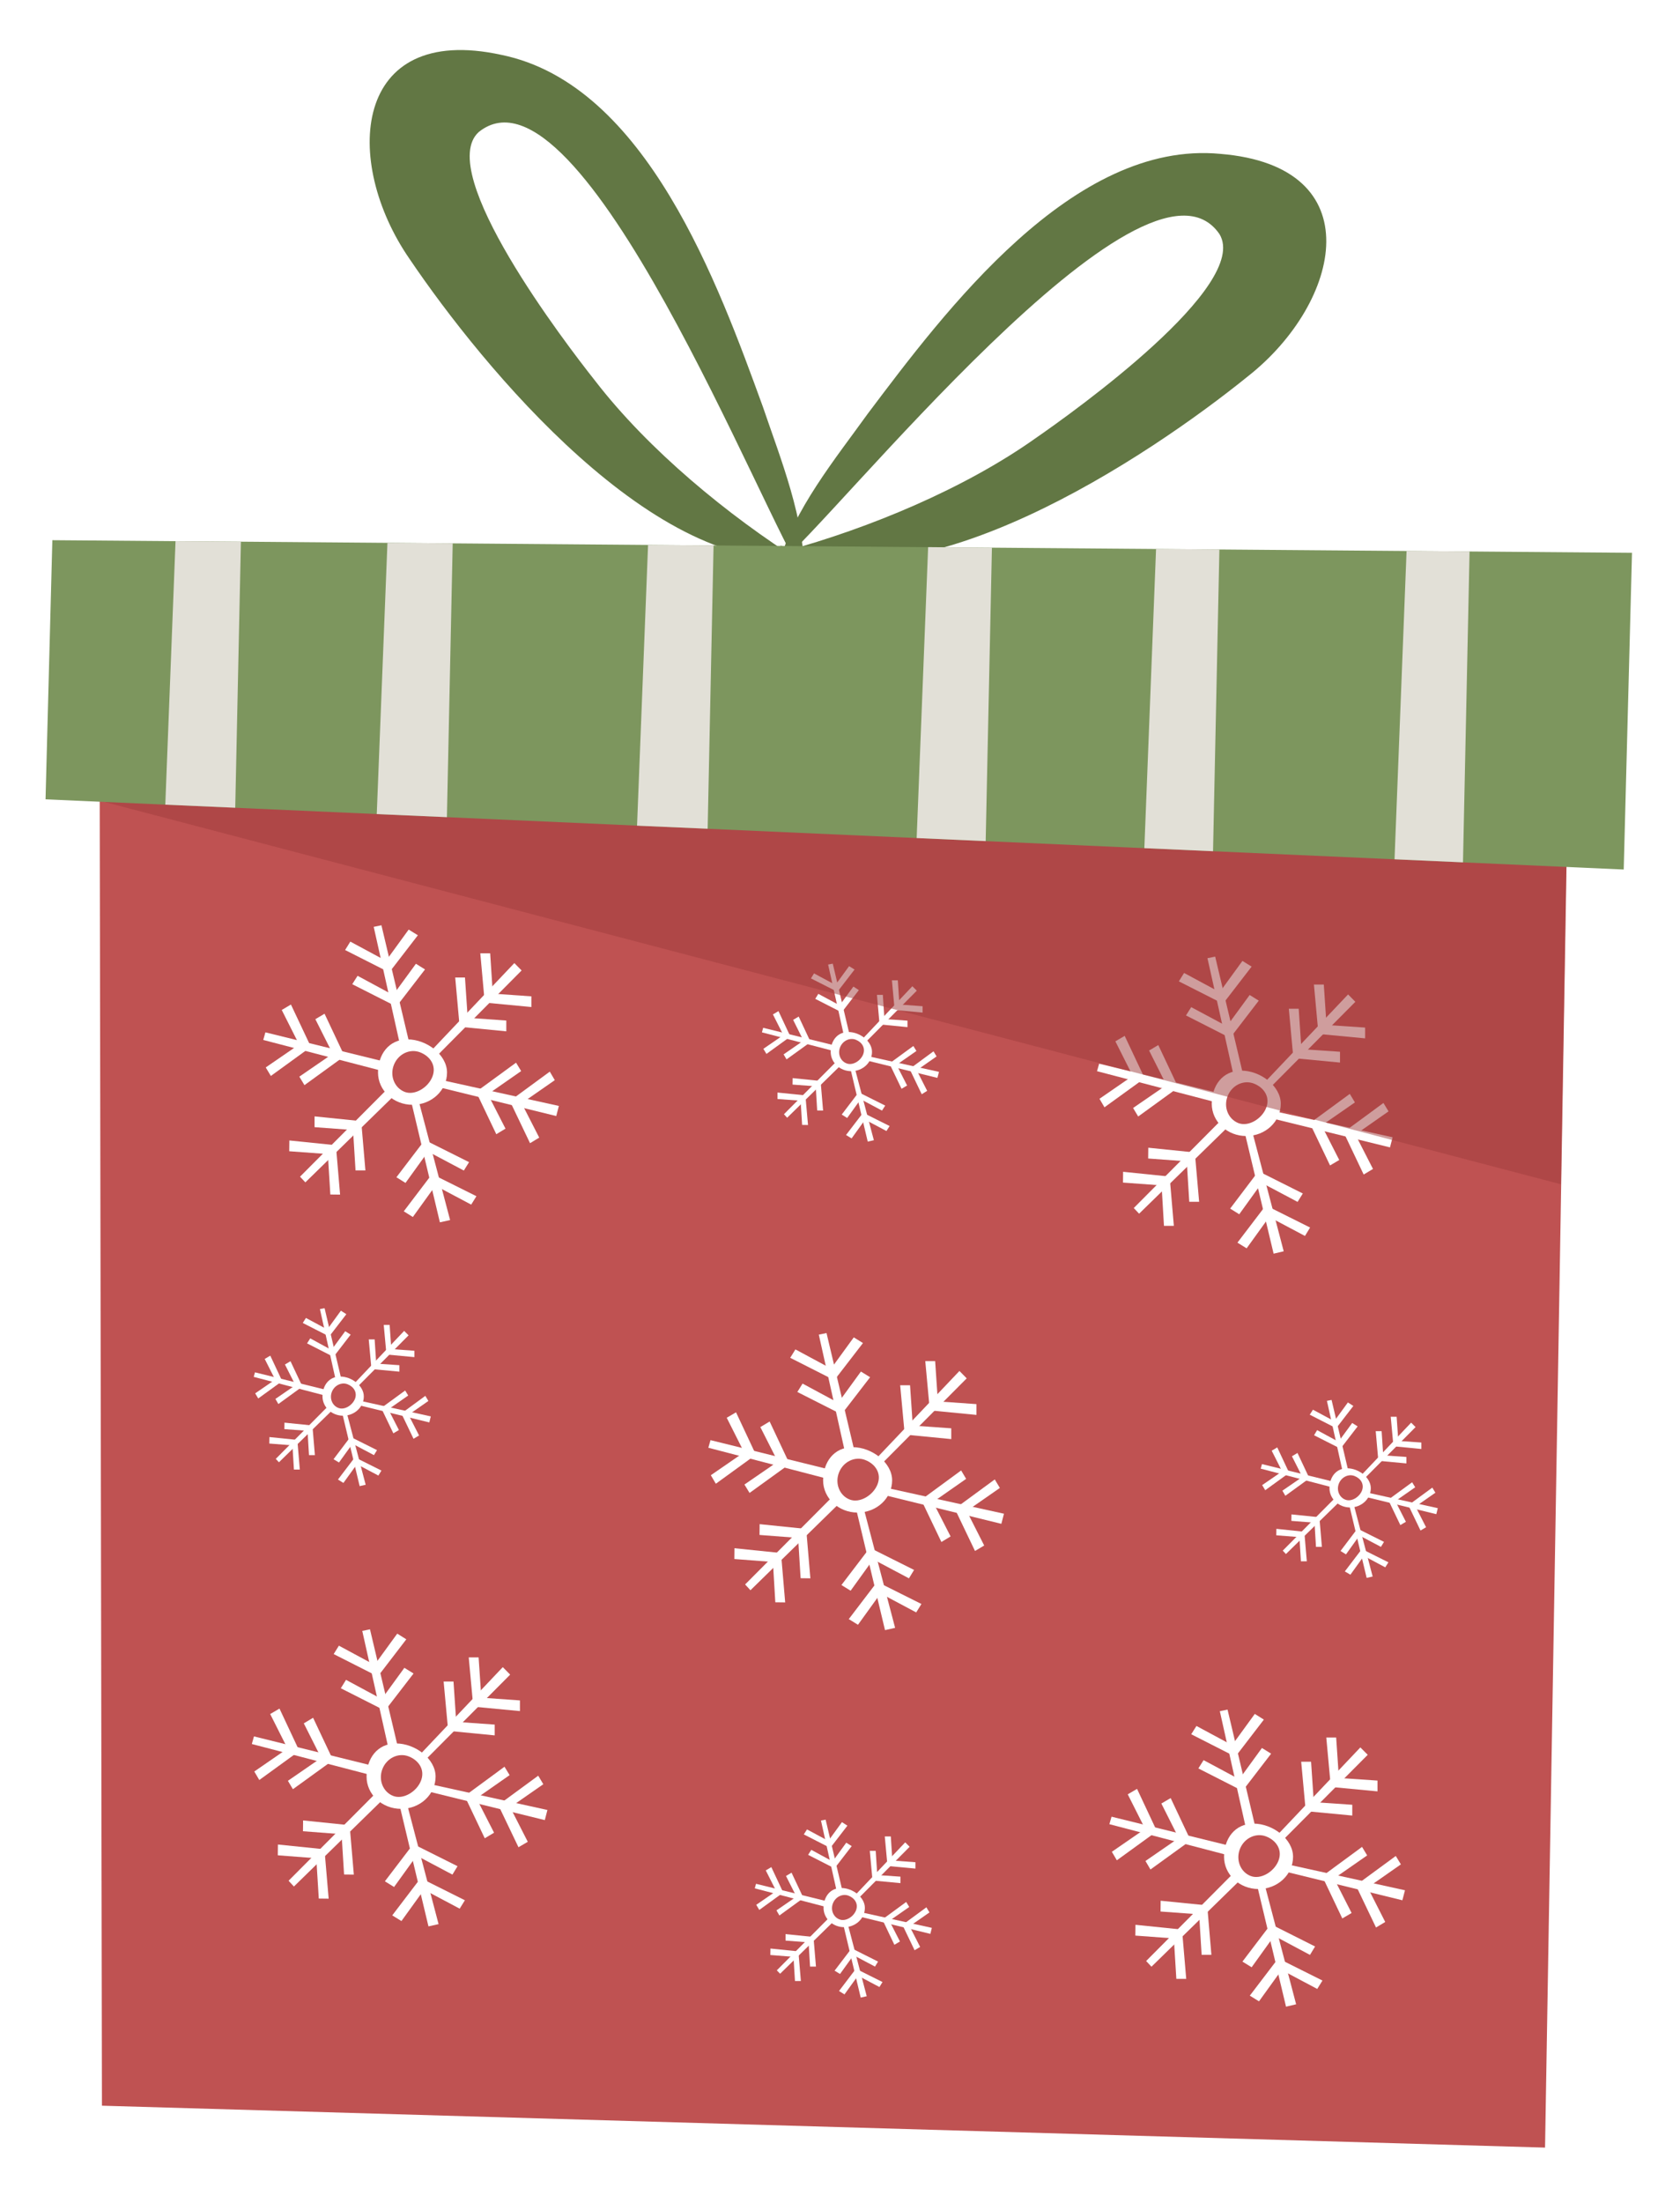 <svg width="148" height="194" viewBox="0 0 148 194" fill="none" xmlns="http://www.w3.org/2000/svg">
<g filter="url(#filter0_d_5811_59910)">
<path d="M99.84 46.34L81.19 46.19C91.35 43.3 102.13 35.83 107.97 31.11C116.18 24.62 118.89 12.65 105.51 11.55C92.53 10.31 81.26 25.38 74.43 34.45C72.46 37.19 69.97 40.34 68.27 43.58C67.54 40.22 66.21 36.78 65.2 33.81C61.31 23.14 54.94 5.44 42.16 2.83C29.05 -0.02 28.14 12.22 34.09 20.82C39.19 28.37 50.09 41.92 61.07 46.03H60.86L57.95 46.01L18.94 45.7L13.46 45.66L2.6 45.57L2 68.39L6.77 68.6L6.96 183.42L134.09 187.11L135.99 74.34L141.03 74.56L141.76 46.67L102 46.35L99.84 46.33V46.34ZM105.42 18.61C108.15 23.12 92.6 34.24 89.26 36.55C83.39 40.72 75.7 44.01 68.68 46.08C68.67 45.96 68.65 45.83 68.63 45.71C76.45 37.65 99.54 10.05 105.41 18.62L105.42 18.61ZM50.38 31.49C47.86 28.3 36.23 13.13 40.16 9.61C48.17 3.22 61.91 35.37 67.21 45.84C67.18 45.92 67.15 46 67.12 46.08H66.87C66.87 46.08 66.78 46.04 66.73 46.02L66.77 46.08H66.46C60.61 42.12 54.58 36.94 50.38 31.49Z" fill="white"/>
<path d="M69.172 47.12C55.852 49.02 40.462 30.24 34.092 20.82C28.132 12.22 29.042 -0.03 42.162 2.83C54.942 5.43 61.312 23.14 65.202 33.81C66.732 38.32 69.002 43.9 68.802 48.66C65.492 44.11 49.192 2.42 40.182 9.62C36.252 13.14 47.872 28.31 50.402 31.5C55.112 37.62 62.152 43.41 68.642 47.5" fill="#627744"/>
<path d="M66.742 46.02C78.922 51.73 99.122 38.27 107.972 31.11C116.182 24.619 118.892 12.649 105.512 11.55C92.532 10.309 81.262 25.38 74.432 34.45C71.652 38.319 67.842 42.989 66.652 47.599C71.142 44.219 98.912 9.1 105.432 18.619C108.162 23.13 92.612 34.249 89.272 36.559C82.972 41.039 74.562 44.52 67.152 46.539" fill="#627744"/>
<path d="M6.781 66.34L6.981 183.43L134.111 187.12L136.061 70.81L6.781 66.34Z" fill="#BF5252"/>
<path d="M33.911 89.53C32.231 89.53 31.301 90.88 31.301 92.45C31.301 94.02 32.661 95.29 34.341 95.29C36.021 95.29 37.381 94.02 37.381 92.45C37.381 90.88 35.581 89.53 33.911 89.53ZM36.091 92.82C35.711 93.78 34.531 94.5 33.641 94.15C32.741 93.79 32.321 92.73 32.701 91.77C33.081 90.81 34.111 90.32 35.011 90.67C35.911 91.02 36.471 91.86 36.091 92.82Z" fill="white"/>
<path d="M35.891 90.63L43.311 82.81L43.951 83.46L36.361 91.11L35.891 90.63Z" fill="white"/>
<path d="M40.312 81.95L40.703 86.29L44.812 86.68V85.74L41.413 85.5L41.182 81.95H40.312Z" fill="white"/>
<path d="M38.102 84.08L38.492 88.42L42.602 88.82V87.87L39.202 87.63L38.962 84.08H38.102Z" fill="white"/>
<path d="M32.59 94.61L24.9 102.12L24.43 101.62L31.96 94.06L32.59 94.61Z" fill="white"/>
<path d="M27.96 103.2L27.59 98.85L23.491 98.43L23.48 99.38L26.881 99.63L27.101 103.19L27.96 103.2Z" fill="white"/>
<path d="M30.191 101.07L29.821 96.73L25.711 96.31V97.26L29.101 97.51L29.321 101.07H30.191Z" fill="white"/>
<path d="M36.713 93.07L47.233 95.39L47.003 96.28L36.543 93.71L36.713 93.07Z" fill="white"/>
<path d="M46.434 92.37L42.914 94.95L44.694 98.67L45.504 98.18L43.954 95.15L46.874 93.12L46.434 92.37Z" fill="white"/>
<path d="M43.461 91.58L39.941 94.15L41.721 97.88L42.531 97.39L40.981 94.36L43.911 92.32L43.461 91.58Z" fill="white"/>
<path d="M31.601 92.29L21.191 89.58L21.381 88.91L31.751 91.46L31.601 92.29Z" fill="white"/>
<path d="M21.86 92.75L25.39 90.19L23.63 86.46L22.82 86.94L24.35 89.98L21.41 92L21.86 92.75Z" fill="white"/>
<path d="M24.821 93.56L28.351 91L26.591 87.27L25.781 87.75L27.311 90.79L24.371 92.81L24.821 93.56Z" fill="white"/>
<path d="M34.902 95.01L37.652 105.44L36.752 105.64L34.262 95.16L34.902 95.01Z" fill="white"/>
<path d="M39.97 103.34L36.06 101.39L33.57 104.67L34.37 105.17L36.36 102.41L39.51 104.08L39.97 103.34Z" fill="white"/>
<path d="M39.322 100.34L35.422 98.39L32.922 101.67L33.722 102.17L35.712 99.41L38.862 101.08L39.322 100.34Z" fill="white"/>
<path d="M33.262 90.11L30.922 79.62L31.602 79.48L34.062 89.87L33.262 90.11Z" fill="white"/>
<path d="M28.402 81.66L32.292 83.63L34.812 80.36L34.002 79.86L32.002 82.61L28.862 80.92L28.402 81.66Z" fill="white"/>
<path d="M29.031 84.67L32.921 86.64L35.441 83.37L34.641 82.87L32.631 85.62L29.501 83.93L29.031 84.67Z" fill="white"/>
<path d="M32.903 151.53C31.223 151.53 30.293 152.88 30.293 154.45C30.293 156.02 31.653 157.29 33.333 157.29C35.013 157.29 36.373 156.02 36.373 154.45C36.373 152.88 34.573 151.53 32.893 151.53H32.903ZM35.083 154.82C34.703 155.78 33.523 156.5 32.633 156.15C31.733 155.8 31.313 154.73 31.693 153.77C32.073 152.81 33.103 152.32 34.003 152.67C34.903 153.02 35.463 153.86 35.083 154.82Z" fill="white"/>
<path d="M34.883 152.63L42.293 144.81L42.943 145.47L35.343 153.11L34.883 152.63Z" fill="white"/>
<path d="M39.293 143.95L39.693 148.29L43.803 148.68V147.74L40.403 147.5L40.163 143.95H39.293Z" fill="white"/>
<path d="M37.082 146.08L37.482 150.42L41.582 150.82V149.87L38.192 149.63L37.952 146.08H37.082Z" fill="white"/>
<path d="M31.582 156.61L23.892 164.13L23.422 163.62L30.952 156.06L31.582 156.61Z" fill="white"/>
<path d="M26.953 165.2L26.583 160.85L22.483 160.43L22.473 161.38L25.863 161.64L26.083 165.19L26.953 165.2Z" fill="white"/>
<path d="M29.171 163.08L28.801 158.73L24.701 158.31L24.691 159.26L28.091 159.52L28.311 163.07L29.171 163.08Z" fill="white"/>
<path d="M35.695 155.07L46.225 157.39L45.995 158.28L35.535 155.71L35.695 155.07Z" fill="white"/>
<path d="M45.414 154.37L41.895 156.95L43.675 160.67L44.495 160.19L42.944 157.15L45.864 155.12L45.414 154.37Z" fill="white"/>
<path d="M42.444 153.58L38.934 156.16L40.704 159.88L41.524 159.39L39.974 156.36L42.894 154.32L42.444 153.58Z" fill="white"/>
<path d="M30.584 154.29L20.184 151.58L20.374 150.91L30.734 153.47L30.584 154.29Z" fill="white"/>
<path d="M20.842 154.75L24.372 152.19L22.622 148.46L21.802 148.94L23.332 151.98L20.402 154L20.842 154.75Z" fill="white"/>
<path d="M23.803 155.56L27.343 153L25.583 149.27L24.763 149.76L26.293 152.8L23.363 154.82L23.803 155.56Z" fill="white"/>
<path d="M33.896 157.02L36.636 167.44L35.746 167.64L33.246 157.16L33.896 157.02Z" fill="white"/>
<path d="M38.955 165.34L35.055 163.39L32.555 166.67L33.365 167.17L35.355 164.41L38.495 166.08L38.955 165.34Z" fill="white"/>
<path d="M38.306 162.34L34.406 160.39L31.906 163.67L32.716 164.17L34.706 161.41L37.856 163.08L38.306 162.34Z" fill="white"/>
<path d="M32.254 152.11L29.914 141.62L30.594 141.48L33.054 151.87L32.254 152.11Z" fill="white"/>
<path d="M27.395 143.66L31.285 145.63L33.794 142.36L32.995 141.86L30.994 144.61L27.855 142.92L27.395 143.66Z" fill="white"/>
<path d="M28.023 146.67L31.913 148.64L34.433 145.37L33.623 144.87L31.623 147.62L28.483 145.93L28.023 146.67Z" fill="white"/>
<path d="M73.122 125.439C71.442 125.439 70.512 126.789 70.512 128.359C70.512 129.929 71.872 131.199 73.552 131.199C75.232 131.199 76.592 129.929 76.592 128.359C76.592 126.789 74.792 125.439 73.112 125.439H73.122ZM75.302 128.719C74.922 129.679 73.742 130.399 72.852 130.049C71.952 129.699 71.532 128.629 71.912 127.669C72.292 126.709 73.322 126.219 74.222 126.569C75.122 126.919 75.682 127.759 75.302 128.719Z" fill="white"/>
<path d="M75.102 126.539L82.522 118.729L83.162 119.379L75.562 127.019L75.102 126.539Z" fill="white"/>
<path d="M79.512 117.859L79.912 122.199L84.022 122.599V121.649L80.622 121.409L80.382 117.859H79.512Z" fill="white"/>
<path d="M77.301 119.989L77.701 124.329L81.801 124.729V123.779L78.411 123.539L78.171 119.989H77.301Z" fill="white"/>
<path d="M71.801 130.519L64.111 138.039L63.641 137.529L71.171 129.969L71.801 130.519Z" fill="white"/>
<path d="M67.171 139.109L66.801 134.759L62.701 134.339L62.691 135.289L66.091 135.549L66.301 139.099L67.171 139.109Z" fill="white"/>
<path d="M69.39 136.989L69.02 132.639L64.92 132.219L64.91 133.169L68.31 133.429L68.53 136.979L69.39 136.989Z" fill="white"/>
<path d="M75.914 128.98L86.444 131.3L86.214 132.19L75.754 129.62L75.914 128.98Z" fill="white"/>
<path d="M85.633 128.28L82.113 130.86L83.893 134.58L84.703 134.1L83.163 131.06L86.083 129.03L85.633 128.28Z" fill="white"/>
<path d="M82.672 127.49L79.152 130.07L80.932 133.79L81.742 133.3L80.192 130.27L83.112 128.23L82.672 127.49Z" fill="white"/>
<path d="M70.802 128.2L60.402 125.49L60.592 124.82L70.962 127.38L70.802 128.2Z" fill="white"/>
<path d="M61.061 128.66L64.591 126.1L62.841 122.37L62.021 122.85L63.551 125.89L60.621 127.91L61.061 128.66Z" fill="white"/>
<path d="M64.032 129.47L67.562 126.92L65.802 123.18L64.982 123.67L66.522 126.71L63.582 128.73L64.032 129.47Z" fill="white"/>
<path d="M74.115 130.93L76.855 141.35L75.965 141.55L73.465 131.07L74.115 130.93Z" fill="white"/>
<path d="M79.173 139.25L75.273 137.3L72.773 140.58L73.583 141.08L75.573 138.32L78.713 139.99L79.173 139.25Z" fill="white"/>
<path d="M78.525 136.25L74.625 134.3L72.125 137.58L72.935 138.08L74.925 135.32L78.075 136.99L78.525 136.25Z" fill="white"/>
<path d="M72.473 126.03L70.133 115.53L70.813 115.39L73.273 125.78L72.473 126.03Z" fill="white"/>
<path d="M67.613 117.57L71.503 119.54L74.023 116.27L73.213 115.77L71.213 118.52L68.073 116.83L67.613 117.57Z" fill="white"/>
<path d="M68.242 120.58L72.132 122.55L74.652 119.28L73.842 118.78L71.842 121.53L68.702 119.84L68.242 120.58Z" fill="white"/>
<path d="M72.74 88.88C71.73 88.88 71.18 89.69 71.18 90.63C71.18 91.57 72 92.33 73 92.33C74 92.33 74.82 91.57 74.82 90.63C74.82 89.69 73.74 88.88 72.74 88.88ZM74.04 90.85C73.81 91.43 73.11 91.86 72.57 91.64C72.03 91.43 71.78 90.79 72.01 90.22C72.24 89.65 72.86 89.35 73.39 89.56C73.93 89.77 74.26 90.27 74.04 90.85Z" fill="white"/>
<path d="M73.934 89.54L78.374 84.85L78.764 85.24L74.214 89.82L73.934 89.54Z" fill="white"/>
<path d="M76.574 84.33L76.814 86.94L79.274 87.17V86.61L77.234 86.46L77.094 84.33H76.574Z" fill="white"/>
<path d="M75.254 85.61L75.484 88.21L77.944 88.45V87.88L75.914 87.74L75.774 85.61H75.254Z" fill="white"/>
<path d="M71.953 91.92L67.343 96.43L67.062 96.12L71.573 91.59L71.953 91.92Z" fill="white"/>
<path d="M69.182 97.07L68.952 94.46L66.492 94.21V94.78L68.532 94.93L68.662 97.06L69.182 97.07Z" fill="white"/>
<path d="M70.51 95.8L70.29 93.19L67.83 92.94L67.82 93.51L69.86 93.66L69.99 95.79L70.51 95.8Z" fill="white"/>
<path d="M74.42 91L80.72 92.39L80.58 92.92L74.32 91.38L74.42 91Z" fill="white"/>
<path d="M80.239 90.58L78.129 92.13L79.199 94.36L79.679 94.06L78.759 92.25L80.509 91.03L80.239 90.58Z" fill="white"/>
<path d="M78.462 90.11L76.352 91.65L77.422 93.88L77.912 93.59L76.982 91.77L78.732 90.55L78.462 90.11Z" fill="white"/>
<path d="M71.351 90.53L65.121 88.91L65.231 88.51L71.441 90.04L71.351 90.53Z" fill="white"/>
<path d="M65.52 90.81L67.63 89.28L66.58 87.04L66.09 87.33L67.01 89.15L65.25 90.36L65.52 90.81Z" fill="white"/>
<path d="M67.291 91.29L69.411 89.76L68.361 87.52L67.871 87.81L68.781 89.64L67.031 90.85L67.291 91.29Z" fill="white"/>
<path d="M73.333 92.17L74.983 98.41L74.443 98.53L72.953 92.25L73.333 92.17Z" fill="white"/>
<path d="M76.371 97.16L74.031 95.99L72.531 97.95L73.021 98.25L74.211 96.6L76.091 97.6L76.371 97.16Z" fill="white"/>
<path d="M75.982 95.36L73.642 94.19L72.152 96.15L72.632 96.45L73.822 94.8L75.702 95.8L75.982 95.36Z" fill="white"/>
<path d="M72.353 89.23L70.953 82.94L71.363 82.86L72.833 89.08L72.353 89.23Z" fill="white"/>
<path d="M69.441 84.16L71.771 85.34L73.281 83.38L72.801 83.08L71.601 84.73L69.711 83.72L69.441 84.16Z" fill="white"/>
<path d="M69.82 85.96L72.15 87.15L73.66 85.19L73.18 84.88L71.97 86.53L70.09 85.52L69.82 85.96Z" fill="white"/>
<path d="M72.111 164.26C71.101 164.26 70.551 165.07 70.551 166.01C70.551 166.95 71.371 167.71 72.371 167.71C73.371 167.71 74.191 166.95 74.191 166.01C74.191 165.07 73.111 164.26 72.111 164.26ZM73.411 166.23C73.181 166.81 72.481 167.24 71.941 167.02C71.401 166.81 71.151 166.17 71.381 165.6C71.611 165.03 72.231 164.73 72.761 164.94C73.301 165.15 73.631 165.65 73.411 166.23Z" fill="white"/>
<path d="M73.305 164.92L77.745 160.24L78.135 160.63L73.585 165.21L73.305 164.92Z" fill="white"/>
<path d="M75.945 159.72L76.185 162.32L78.645 162.55V161.99L76.615 161.84L76.475 159.72H75.945Z" fill="white"/>
<path d="M74.625 160.99L74.865 163.6L77.325 163.83V163.26L75.285 163.12L75.145 160.99H74.625Z" fill="white"/>
<path d="M71.324 167.31L66.724 171.81L66.434 171.51L70.944 166.97L71.324 167.31Z" fill="white"/>
<path d="M68.553 172.45L68.333 169.84L65.873 169.59L65.863 170.16L67.903 170.32L68.033 172.45H68.553Z" fill="white"/>
<path d="M69.883 171.18L69.663 168.57L67.203 168.32V168.89L69.233 169.05L69.363 171.18H69.883Z" fill="white"/>
<path d="M73.791 166.38L80.091 167.77L79.961 168.3L73.691 166.77L73.791 166.38Z" fill="white"/>
<path d="M79.61 165.96L77.5 167.51L78.57 169.74L79.06 169.45L78.13 167.63L79.88 166.41L79.61 165.96Z" fill="white"/>
<path d="M77.831 165.49L75.731 167.03L76.79 169.26L77.281 168.97L76.35 167.15L78.1 165.93L77.831 165.49Z" fill="white"/>
<path d="M70.732 165.92L64.492 164.29L64.602 163.89L70.822 165.42L70.732 165.92Z" fill="white"/>
<path d="M64.891 166.19L67.001 164.66L65.951 162.42L65.461 162.71L66.381 164.53L64.621 165.74L64.891 166.19Z" fill="white"/>
<path d="M66.662 166.68L68.782 165.14L67.732 162.91L67.242 163.2L68.162 165.02L66.402 166.23L66.662 166.68Z" fill="white"/>
<path d="M72.714 167.55L74.354 173.79L73.824 173.91L72.324 167.63L72.714 167.55Z" fill="white"/>
<path d="M75.744 172.54L73.404 171.37L71.914 173.33L72.394 173.63L73.584 171.98L75.474 172.98L75.744 172.54Z" fill="white"/>
<path d="M75.353 170.74L73.023 169.57L71.523 171.54L72.003 171.83L73.193 170.18L75.083 171.18L75.353 170.74Z" fill="white"/>
<path d="M71.724 164.61L70.324 158.32L70.734 158.24L72.204 164.47L71.724 164.61Z" fill="white"/>
<path d="M68.812 159.54L71.142 160.73L72.653 158.77L72.172 158.46L70.972 160.11L69.093 159.1L68.812 159.54Z" fill="white"/>
<path d="M69.191 161.34L71.521 162.53L73.031 160.57L72.551 160.27L71.351 161.92L69.471 160.9L69.191 161.34Z" fill="white"/>
<path d="M116.681 127.3C115.671 127.3 115.121 128.11 115.121 129.05C115.121 129.99 115.941 130.75 116.941 130.75C117.941 130.75 118.761 129.99 118.761 129.05C118.761 128.11 117.681 127.3 116.681 127.3ZM117.981 129.27C117.751 129.84 117.051 130.28 116.511 130.06C115.971 129.85 115.721 129.21 115.951 128.64C116.181 128.07 116.801 127.77 117.331 127.98C117.871 128.19 118.201 128.69 117.981 129.27Z" fill="white"/>
<path d="M117.875 127.96L122.315 123.28L122.705 123.67L118.155 128.25L117.875 127.96Z" fill="white"/>
<path d="M120.516 122.76L120.756 125.36L123.216 125.6V125.03L121.186 124.89L121.036 122.76H120.516Z" fill="white"/>
<path d="M119.195 124.03L119.425 126.64L121.895 126.87V126.3L119.855 126.16L119.715 124.03H119.195Z" fill="white"/>
<path d="M115.894 130.35L111.284 134.85L111.004 134.55L115.514 130.01L115.894 130.35Z" fill="white"/>
<path d="M113.124 135.49L112.904 132.89L110.444 132.63L110.434 133.2L112.474 133.36L112.604 135.49H113.124Z" fill="white"/>
<path d="M114.452 134.22L114.232 131.61L111.772 131.36L111.762 131.93L113.802 132.09L113.932 134.22H114.452Z" fill="white"/>
<path d="M118.362 129.42L124.662 130.81L124.532 131.34L118.262 129.81L118.362 129.42Z" fill="white"/>
<path d="M124.18 129L122.07 130.55L123.14 132.78L123.63 132.49L122.7 130.67L124.45 129.45L124.18 129Z" fill="white"/>
<path d="M122.403 128.53L120.293 130.07L121.363 132.3L121.853 132.01L120.923 130.19L122.673 128.97L122.403 128.53Z" fill="white"/>
<path d="M115.293 128.96L109.062 127.33L109.173 126.93L115.393 128.46L115.293 128.96Z" fill="white"/>
<path d="M109.461 129.23L111.571 127.7L110.521 125.46L110.031 125.75L110.951 127.57L109.191 128.78L109.461 129.23Z" fill="white"/>
<path d="M111.233 129.72L113.353 128.18L112.303 125.95L111.813 126.24L112.733 128.06L110.973 129.27L111.233 129.72Z" fill="white"/>
<path d="M117.285 130.59L118.925 136.83L118.395 136.95L116.895 130.67L117.285 130.59Z" fill="white"/>
<path d="M120.313 135.58L117.973 134.41L116.473 136.38L116.963 136.67L118.153 135.02L120.033 136.02L120.313 135.58Z" fill="white"/>
<path d="M119.924 133.78L117.584 132.61L116.094 134.58L116.574 134.88L117.764 133.22L119.654 134.22L119.924 133.78Z" fill="white"/>
<path d="M116.295 127.65L114.895 121.36L115.305 121.28L116.775 127.51L116.295 127.65Z" fill="white"/>
<path d="M113.383 122.58L115.713 123.77L117.223 121.81L116.743 121.5L115.543 123.15L113.663 122.14L113.383 122.58Z" fill="white"/>
<path d="M113.762 124.39L116.092 125.57L117.602 123.61L117.122 123.31L115.912 124.96L114.032 123.94L113.762 124.39Z" fill="white"/>
<path d="M27.97 119.22C26.96 119.22 26.41 120.03 26.41 120.97C26.41 121.91 27.23 122.67 28.23 122.67C29.23 122.67 30.05 121.91 30.05 120.97C30.05 120.03 28.97 119.22 27.97 119.22ZM29.27 121.19C29.04 121.76 28.34 122.2 27.8 121.98C27.26 121.77 27.01 121.13 27.24 120.56C27.47 119.99 28.09 119.69 28.62 119.9C29.16 120.11 29.49 120.61 29.27 121.19Z" fill="white"/>
<path d="M29.164 119.88L33.604 115.2L33.994 115.59L29.444 120.17L29.164 119.88Z" fill="white"/>
<path d="M31.805 114.67L32.045 117.28L34.505 117.51V116.95L32.475 116.8L32.325 114.67H31.805Z" fill="white"/>
<path d="M30.484 115.95L30.724 118.56L33.184 118.79V118.22L31.144 118.08L31.004 115.95H30.484Z" fill="white"/>
<path d="M27.183 122.27L22.573 126.77L22.293 126.47L26.803 121.93L27.183 122.27Z" fill="white"/>
<path d="M24.413 127.41L24.193 124.8L21.733 124.55L21.723 125.12L23.763 125.28L23.893 127.41H24.413Z" fill="white"/>
<path d="M25.741 126.14L25.521 123.53L23.061 123.28L23.051 123.85L25.091 124L25.221 126.14H25.741Z" fill="white"/>
<path d="M29.651 121.34L35.951 122.73L35.821 123.26L29.551 121.73L29.651 121.34Z" fill="white"/>
<path d="M35.469 120.92L33.359 122.47L34.429 124.7L34.919 124.41L33.989 122.59L35.739 121.37L35.469 120.92Z" fill="white"/>
<path d="M33.692 120.45L31.582 121.99L32.652 124.22L33.142 123.93L32.212 122.11L33.962 120.89L33.692 120.45Z" fill="white"/>
<path d="M26.582 120.88L20.352 119.25L20.462 118.85L26.682 120.38L26.582 120.88Z" fill="white"/>
<path d="M20.75 121.15L22.86 119.62L21.811 117.38L21.32 117.67L22.241 119.49L20.48 120.7L20.75 121.15Z" fill="white"/>
<path d="M22.522 121.64L24.642 120.1L23.592 117.87L23.102 118.16L24.022 119.98L22.262 121.19L22.522 121.64Z" fill="white"/>
<path d="M28.574 122.51L30.214 128.75L29.684 128.87L28.184 122.59L28.574 122.51Z" fill="white"/>
<path d="M31.603 127.5L29.263 126.33L27.773 128.29L28.253 128.59L29.443 126.94L31.333 127.94L31.603 127.5Z" fill="white"/>
<path d="M31.213 125.7L28.873 124.53L27.383 126.5L27.863 126.79L29.053 125.14L30.943 126.14L31.213 125.7Z" fill="white"/>
<path d="M27.584 119.57L26.184 113.28L26.594 113.2L28.064 119.43L27.584 119.57Z" fill="white"/>
<path d="M24.672 114.5L27.002 115.69L28.512 113.73L28.032 113.42L26.832 115.07L24.952 114.06L24.672 114.5Z" fill="white"/>
<path d="M25.051 116.299L27.381 117.489L28.891 115.529L28.411 115.229L27.201 116.879L25.331 115.859L25.051 116.299Z" fill="white"/>
<path d="M108.442 158.59C106.762 158.59 105.832 159.94 105.832 161.51C105.832 163.08 107.192 164.35 108.872 164.35C110.552 164.35 111.912 163.08 111.912 161.51C111.912 159.94 110.112 158.59 108.432 158.59H108.442ZM110.622 161.87C110.242 162.83 109.062 163.55 108.172 163.2C107.272 162.85 106.852 161.78 107.232 160.82C107.612 159.86 108.642 159.37 109.542 159.72C110.442 160.07 111.002 160.91 110.622 161.87Z" fill="white"/>
<path d="M110.43 159.7L117.84 151.88L118.49 152.53L110.89 160.17L110.43 159.7Z" fill="white"/>
<path d="M114.84 151.01L115.24 155.36L119.35 155.75V154.8L115.95 154.57L115.71 151.01H114.84Z" fill="white"/>
<path d="M112.629 153.14L113.029 157.49L117.129 157.88V156.93L113.739 156.7L113.499 153.14H112.629Z" fill="white"/>
<path d="M107.129 163.68L99.439 171.19L98.969 170.69L106.499 163.12L107.129 163.68Z" fill="white"/>
<path d="M102.5 172.26L102.13 167.92L98.029 167.5L98.019 168.45L101.41 168.7L101.63 172.26H102.5Z" fill="white"/>
<path d="M104.718 170.14L104.348 165.79L100.248 165.38L100.238 166.33L103.638 166.58L103.858 170.14H104.718Z" fill="white"/>
<path d="M111.242 162.14L121.772 164.46L121.542 165.34L111.082 162.78L111.242 162.14Z" fill="white"/>
<path d="M120.961 161.439L117.441 164.019L119.221 167.739L120.031 167.249L118.491 164.219L121.411 162.179L120.961 161.439Z" fill="white"/>
<path d="M117.99 160.64L114.48 163.22L116.25 166.94L117.07 166.46L115.52 163.42L118.44 161.39L117.99 160.64Z" fill="white"/>
<path d="M106.13 161.36L95.731 158.64L95.921 157.98L106.28 160.53L106.13 161.36Z" fill="white"/>
<path d="M96.389 161.82L99.919 159.26L98.169 155.53L97.349 156.01L98.879 159.05L95.949 161.07L96.389 161.82Z" fill="white"/>
<path d="M99.35 162.63L102.89 160.07L101.13 156.34L100.31 156.82L101.84 159.86L98.91 161.88L99.35 162.63Z" fill="white"/>
<path d="M109.443 164.08L112.183 174.5L111.293 174.71L108.793 164.23L109.443 164.08Z" fill="white"/>
<path d="M114.502 172.409L110.602 170.459L108.102 173.739L108.912 174.239L110.902 171.479L114.042 173.149L114.502 172.409Z" fill="white"/>
<path d="M113.853 169.41L109.953 167.45L107.453 170.74L108.263 171.24L110.253 168.47L113.403 170.15L113.853 169.41Z" fill="white"/>
<path d="M107.801 159.18L105.461 148.69L106.141 148.55L108.601 158.94L107.801 159.18Z" fill="white"/>
<path d="M102.941 150.72L106.831 152.7L109.341 149.43L108.541 148.93L106.541 151.68L103.401 149.99L102.941 150.72Z" fill="white"/>
<path d="M103.57 153.73L107.46 155.71L109.98 152.43L109.17 151.93L107.17 154.68L104.03 153L103.57 153.73Z" fill="white"/>
<path d="M107.36 92.28C105.68 92.28 104.75 93.63 104.75 95.2C104.75 96.77 106.11 98.04 107.79 98.04C109.47 98.04 110.83 96.77 110.83 95.2C110.83 93.63 109.03 92.28 107.35 92.28H107.36ZM109.54 95.57C109.16 96.53 107.98 97.25 107.09 96.9C106.19 96.54 105.77 95.48 106.15 94.52C106.53 93.56 107.56 93.07 108.46 93.42C109.36 93.77 109.92 94.61 109.54 95.57Z" fill="white"/>
<path d="M109.34 93.39L116.76 85.57L117.4 86.22L109.81 93.86L109.34 93.39Z" fill="white"/>
<path d="M113.75 84.7L114.15 89.05L118.26 89.44V88.49L114.86 88.26L114.62 84.7H113.75Z" fill="white"/>
<path d="M111.539 86.83L111.939 91.18L116.049 91.57V90.62L112.649 90.39L112.409 86.83H111.539Z" fill="white"/>
<path d="M106.039 97.37L98.349 104.88L97.879 104.38L105.409 96.81L106.039 97.37Z" fill="white"/>
<path d="M101.41 105.949L101.04 101.609L96.94 101.189L96.93 102.139L100.33 102.389L100.54 105.949H101.41Z" fill="white"/>
<path d="M103.638 103.829L103.258 99.489L99.158 99.069L99.148 100.019L102.548 100.269L102.768 103.829H103.638Z" fill="white"/>
<path d="M110.152 95.83L120.682 98.15L120.452 99.04L109.992 96.47L110.152 95.83Z" fill="white"/>
<path d="M119.873 95.129L116.363 97.709L118.133 101.429L118.953 100.939L117.403 97.909L120.323 95.869L119.873 95.129Z" fill="white"/>
<path d="M116.911 94.33L113.391 96.91L115.171 100.63L115.981 100.15L114.431 97.11L117.361 95.08L116.911 94.33Z" fill="white"/>
<path d="M105.041 95.05L94.641 92.33L94.831 91.67L105.201 94.22L105.041 95.05Z" fill="white"/>
<path d="M95.299 95.51L98.839 92.95L97.079 89.22L96.259 89.7L97.789 92.74L94.859 94.76L95.299 95.51Z" fill="white"/>
<path d="M98.27 96.32L101.8 93.76L100.04 90.03L99.23 90.51L100.76 93.55L97.82 95.57L98.27 96.32Z" fill="white"/>
<path d="M108.349 97.769L111.089 108.19L110.199 108.4L107.699 97.92L108.349 97.769Z" fill="white"/>
<path d="M113.412 106.099L109.512 104.149L107.012 107.429L107.822 107.929L109.812 105.169L112.962 106.839L113.412 106.099Z" fill="white"/>
<path d="M112.771 103.1L108.861 101.14L106.371 104.43L107.171 104.93L109.161 102.17L112.311 103.84L112.771 103.1Z" fill="white"/>
<path d="M106.711 92.87L104.371 82.38L105.051 82.24L107.511 92.63L106.711 92.87Z" fill="white"/>
<path d="M101.852 84.42L105.742 86.39L108.262 83.12L107.452 82.62L105.452 85.37L102.312 83.68L101.852 84.42Z" fill="white"/>
<path d="M102.48 87.42L106.37 89.4L108.89 86.12L108.09 85.62L106.08 88.37L102.94 86.69L102.48 87.42Z" fill="white"/>
<path opacity="0.5" d="M6.812 68.519L135.512 102.29L135.993 73.71L18.573 59.04L6.812 68.519Z" fill="#A03C3C"/>
<path d="M2.612 45.57L141.772 46.68L141.042 74.57L2.012 68.39L2.612 45.57Z" fill="#7D965E"/>
<path d="M13.463 45.66L12.562 68.86L18.723 69.13L19.223 45.7L13.463 45.66Z" fill="#E2E0D7"/>
<path d="M32.131 45.81L31.191 69.69L37.371 69.96L37.881 45.85L32.131 45.81Z" fill="#E2E0D7"/>
<path d="M55.091 45.99L54.121 70.71L60.341 70.98L60.861 46.03L55.091 45.99Z" fill="#E2E0D7"/>
<path d="M79.764 46.18L78.754 71.8L84.834 72.07L85.384 46.23L79.764 46.18Z" fill="#E2E0D7"/>
<path d="M99.843 46.34L98.812 72.69L104.863 72.96L105.423 46.39L99.843 46.34Z" fill="#E2E0D7"/>
<path d="M121.912 46.52L120.852 73.67L126.882 73.939L127.462 46.559L121.912 46.52Z" fill="#E2E0D7"/>
</g>
<defs>
<filter id="filter0_d_5811_59910" x="0" y="0.406" width="147.773" height="192.713" filterUnits="userSpaceOnUse" color-interpolation-filters="sRGB">
<feFlood flood-opacity="0" result="BackgroundImageFix"/>
<feColorMatrix in="SourceAlpha" type="matrix" values="0 0 0 0 0 0 0 0 0 0 0 0 0 0 0 0 0 0 127 0" result="hardAlpha"/>
<feOffset dx="2" dy="2"/>
<feGaussianBlur stdDeviation="2"/>
<feColorMatrix type="matrix" values="0 0 0 0 0 0 0 0 0 0 0 0 0 0 0 0 0 0 0.2 0"/>
<feBlend mode="normal" in2="BackgroundImageFix" result="effect1_dropShadow_5811_59910"/>
<feBlend mode="normal" in="SourceGraphic" in2="effect1_dropShadow_5811_59910" result="shape"/>
</filter>
</defs>
</svg>
